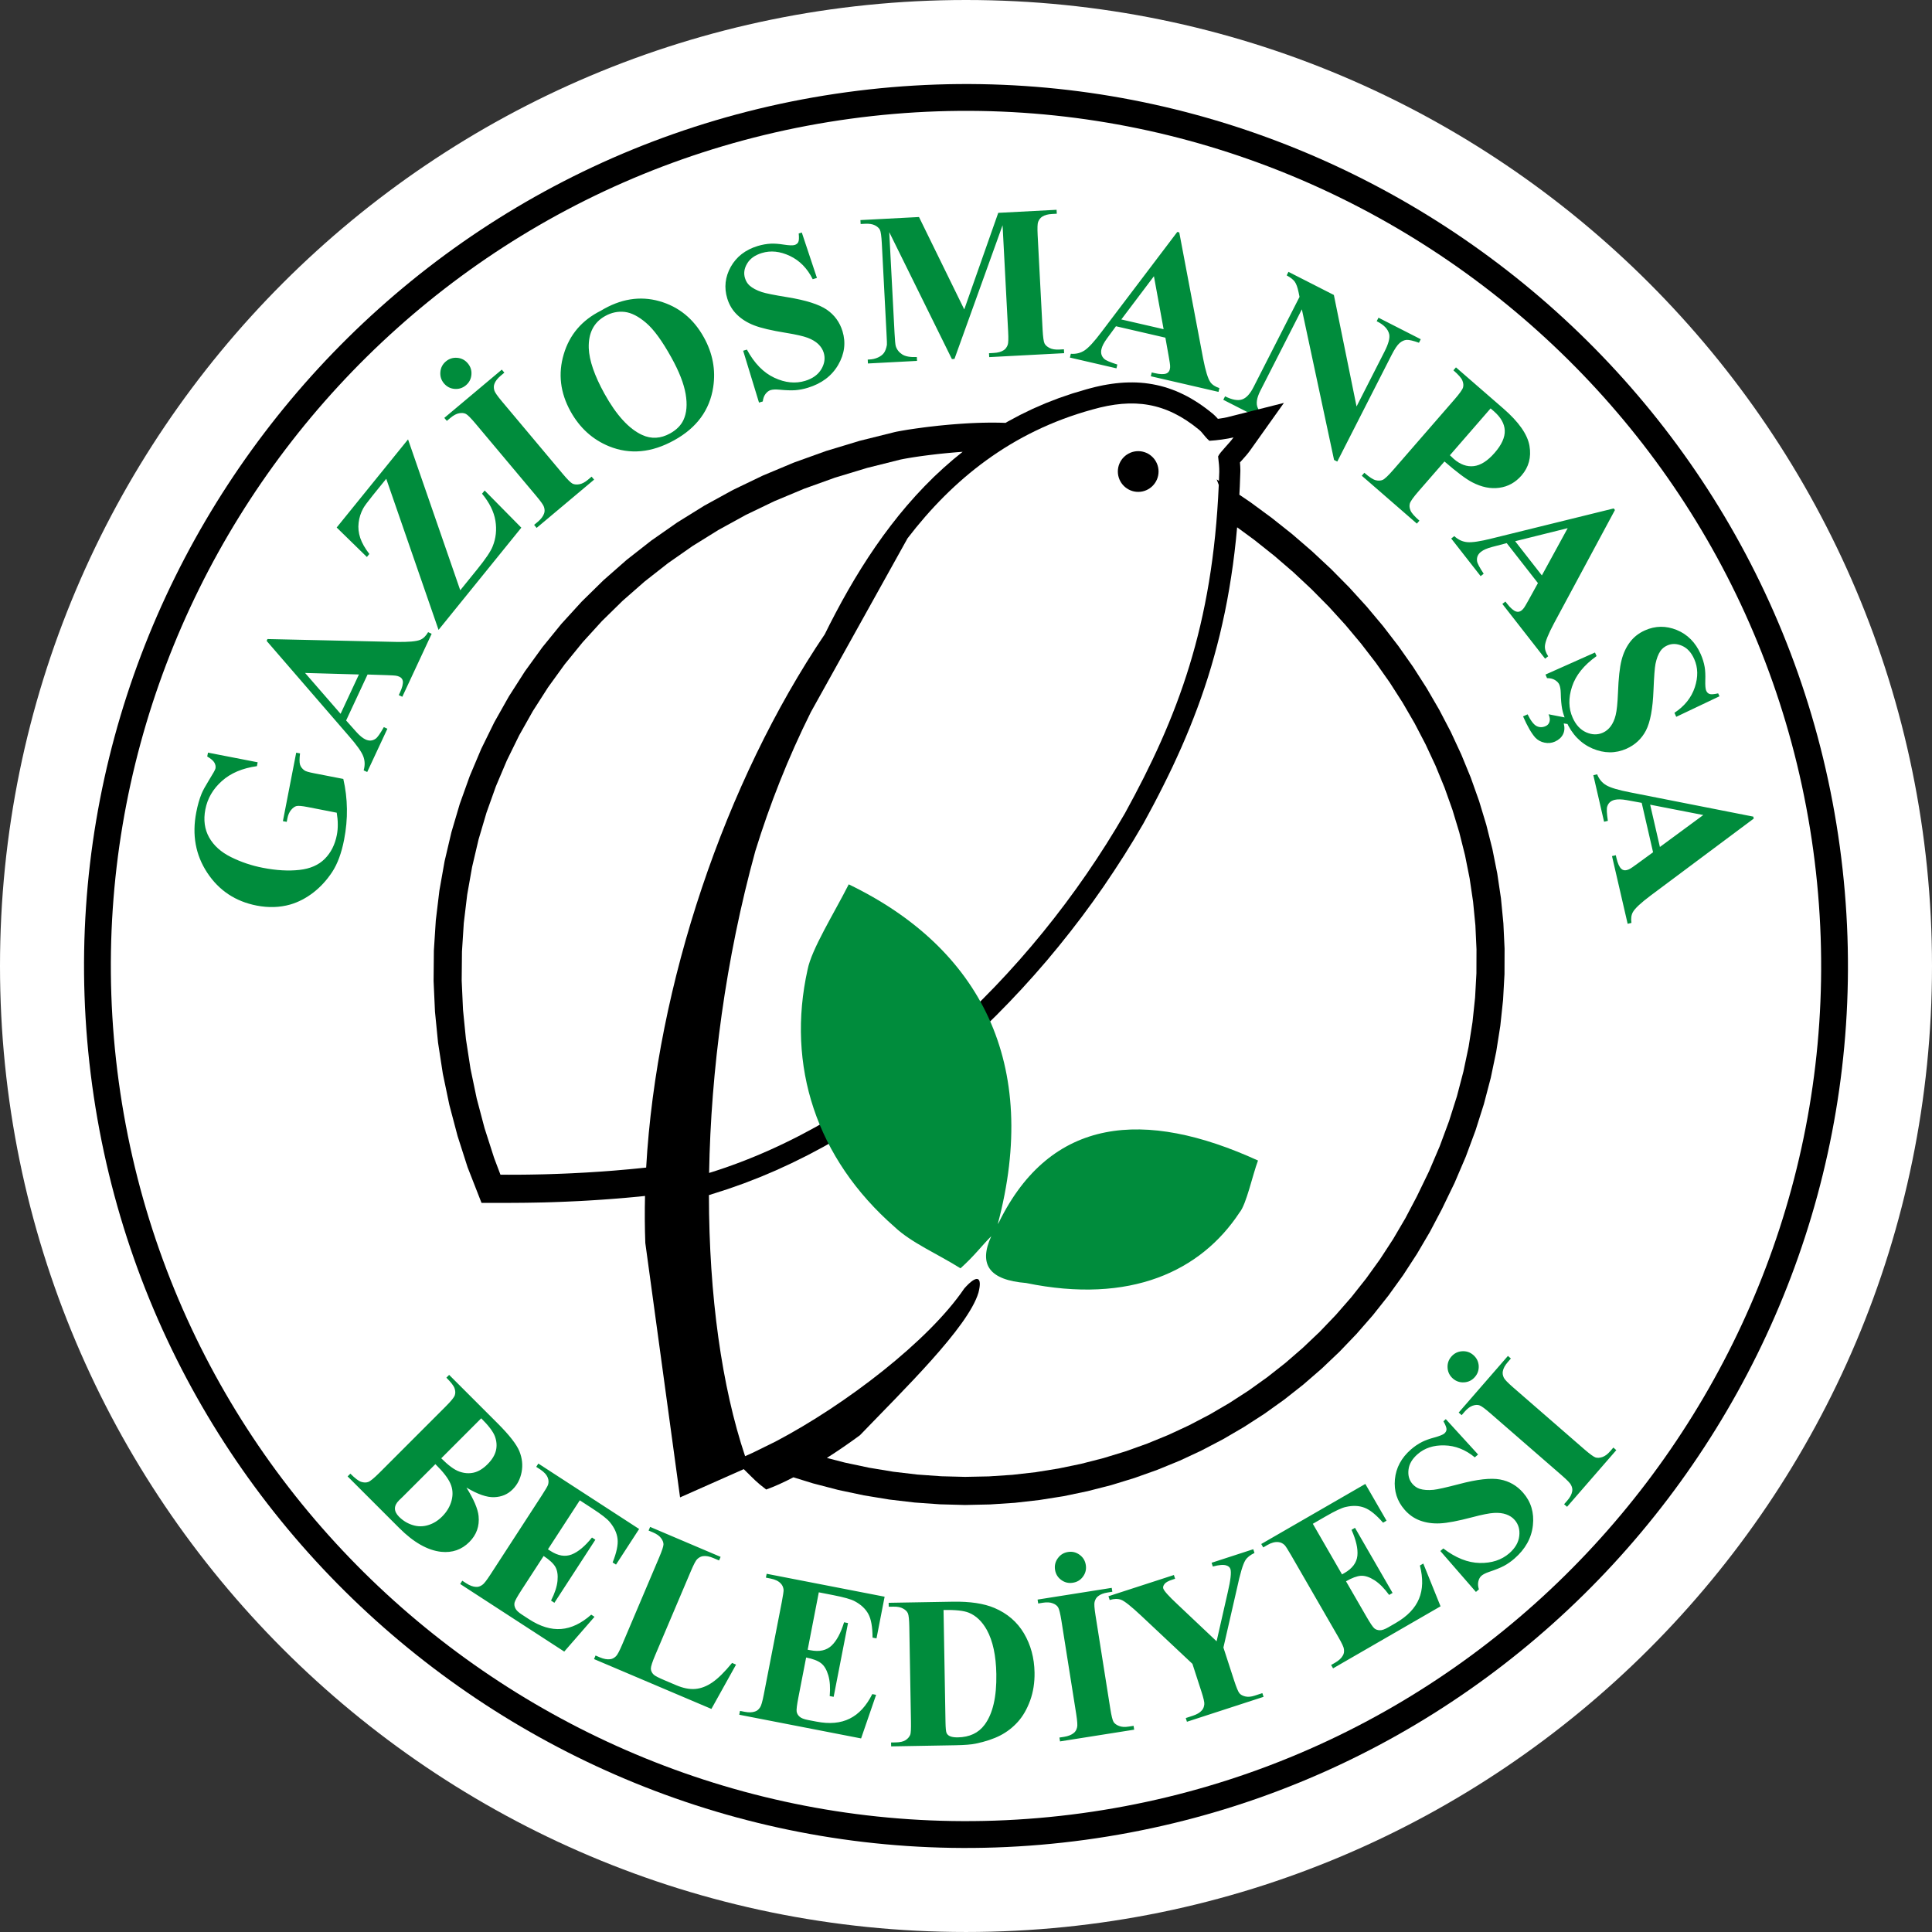 <?xml version="1.0" encoding="utf-8"?>
<!-- Generator: Adobe Illustrator 16.0.0, SVG Export Plug-In . SVG Version: 6.00 Build 0)  -->
<!DOCTYPE svg PUBLIC "-//W3C//DTD SVG 1.1//EN" "http://www.w3.org/Graphics/SVG/1.1/DTD/svg11.dtd">
<svg version="1.1" id="Layer_1" xmlns="http://www.w3.org/2000/svg" xmlns:xlink="http://www.w3.org/1999/xlink" x="0px" y="0px"
	 width="534.552px" height="534.549px" viewBox="0 0 534.552 534.549" enable-background="new 0 0 534.552 534.549"
	 xml:space="preserve">
<rect x="0" y="0" width="534.552" height="534.549" fill="#333333" stroke="none"/>
<path fill="#FFFFFF" d="M267.275,0c147.591,0,267.277,119.688,267.277,267.276c0,147.583-119.686,267.273-267.277,267.273
	C119.688,534.549,0,414.859,0,267.276C0,119.688,119.688,0,267.275,0"/>
<path d="M234.246,25.51C367.41,7.315,490.848,101.085,509.043,234.248c18.193,133.165-75.574,256.603-208.737,274.797
	C167.143,527.239,43.701,433.466,25.507,300.309C7.313,167.147,101.084,43.704,234.246,25.51"/>
<path fill="#FFFFFF" d="M235.251,32.86c129.109-17.638,248.806,73.278,266.446,202.395
	c17.636,129.112-73.283,248.799-202.394,266.433C170.191,519.33,50.495,428.417,32.857,299.306
	C15.217,170.189,106.136,50.5,235.251,32.86"/>
<path fill="#008C3C" d="M459.268,234.343l12.002-8.837l-14.7-2.862L459.268,234.343z M457.377,235.808l-3.146-13.672l-4.152-0.757
	c-1.384-0.248-2.479-0.271-3.297-0.082c-1.09,0.248-1.788,0.874-2.093,1.871c-0.196,0.58-0.126,1.895,0.179,3.949l-1.049,0.241
	l-2.969-12.876l1.054-0.241c0.531,1.34,1.372,2.355,2.525,3.023c1.143,0.681,3.343,1.34,6.595,1.966l34.088,6.716l0.122,0.544
	l-28.515,21.282c-2.709,2.029-4.347,3.559-4.923,4.591c-0.449,0.797-0.576,1.79-0.403,2.989l-1.049,0.248l-4.33-18.733l1.056-0.241
	l0.173,0.774c0.345,1.5,0.808,2.509,1.372,3.01c0.403,0.359,0.888,0.466,1.454,0.331c0.344-0.078,0.679-0.213,1.019-0.417
	c0.168-0.072,0.808-0.528,1.942-1.349L457.377,235.808z M434.387,198.783l0.789,1.758l-2.513-0.378
	c0.3,1.145,0.225,2.147-0.208,3.023c-0.438,0.859-1.17,1.528-2.214,1.996c-0.916,0.406-1.896,0.513-2.91,0.293
	c-1.009-0.202-1.856-0.678-2.543-1.392c-1.044-1.166-2.174-3.11-3.384-5.875l1.262-0.561c0.858,1.75,1.683,2.83,2.485,3.248
	c0.796,0.395,1.625,0.406,2.514,0.005c0.546-0.241,0.893-0.643,1.061-1.222c0.172-0.584,0.08-1.262-0.267-2.049L434.387,198.783z
	 M475.75,192.65l-11.962,5.684l-0.496-1.11c2.813-1.858,4.693-4.214,5.638-7.071c0.94-2.847,0.889-5.444-0.162-7.793
	c-0.806-1.825-1.937-3.054-3.378-3.678c-1.452-0.633-2.812-0.666-4.081-0.093c-0.79,0.346-1.43,0.859-1.879,1.51
	c-0.618,0.886-1.072,2.091-1.384,3.595c-0.22,1.104-0.393,3.508-0.548,7.204c-0.196,5.183-0.898,8.919-2.093,11.228
	c-1.198,2.291-2.998,3.966-5.384,5.035c-3.039,1.347-6.181,1.32-9.415-0.06c-3.233-1.398-5.667-3.912-7.28-7.55
	c-0.508-1.137-0.883-2.279-1.107-3.401c-0.213-1.121-0.347-2.591-0.381-4.411c-0.033-1.019-0.172-1.798-0.415-2.342
	c-0.208-0.464-0.6-0.886-1.187-1.24c-0.588-0.36-1.315-0.53-2.198-0.53l-0.431-0.985l13.696-6.105l0.444,0.99
	c-3.511,2.506-5.77,5.313-6.797,8.466c-1.025,3.137-0.975,6.005,0.18,8.591c0.893,2,2.149,3.34,3.764,4.049
	c1.613,0.704,3.146,0.732,4.589,0.09c0.864-0.386,1.592-0.981,2.19-1.796c0.595-0.816,1.056-1.836,1.36-3.092
	c0.312-1.252,0.52-3.307,0.635-6.18c0.149-4.022,0.478-7.007,0.98-8.968c0.494-1.955,1.278-3.631,2.341-5.035
	c1.061-1.402,2.444-2.486,4.139-3.24c2.887-1.289,5.827-1.319,8.809-0.107c2.98,1.227,5.184,3.453,6.618,6.675
	c0.524,1.18,0.899,2.384,1.107,3.613c0.154,0.939,0.218,2.138,0.166,3.598c-0.04,1.46,0.04,2.44,0.253,2.914
	c0.209,0.466,0.515,0.769,0.925,0.902c0.396,0.15,1.198,0.095,2.38-0.165L475.75,192.65z M426.609,159.208l7.143-13.076
	l-14.532,3.613L426.609,159.208z M425.52,161.332l-8.636-11.058l-4.081,1.07c-1.359,0.36-2.363,0.801-3.021,1.317
	c-0.883,0.688-1.25,1.55-1.107,2.585c0.07,0.6,0.693,1.763,1.833,3.493l-0.841,0.669L401.527,149l0.852-0.666
	c1.049,0.985,2.238,1.545,3.563,1.668c1.325,0.13,3.603-0.201,6.814-1.014l33.729-8.313l0.34,0.443L429.97,172.46
	c-1.59,2.982-2.426,5.06-2.513,6.243c-0.069,0.906,0.23,1.863,0.899,2.877l-0.854,0.661l-11.828-15.142l0.842-0.659l0.489,0.619
	c0.946,1.215,1.793,1.936,2.52,2.153c0.508,0.153,0.992,0.05,1.465-0.312c0.265-0.218,0.518-0.484,0.737-0.809
	c0.115-0.142,0.508-0.819,1.193-2.041L425.52,161.332z M412.422,113l-11.258,12.959c0.466,0.453,0.813,0.784,1.065,1.009
	c1.798,1.557,3.643,2.226,5.546,2.001c1.902-0.22,3.839-1.454,5.782-3.696c1.938-2.224,2.86-4.28,2.785-6.156
	c-0.075-1.876-1.079-3.649-3.011-5.333L412.422,113z M399.659,127.685l-7.229,8.309c-1.406,1.624-2.19,2.727-2.348,3.323
	c-0.173,0.591-0.109,1.24,0.181,1.926c0.288,0.697,1.105,1.635,2.467,2.815l-0.704,0.814l-15.242-13.246l0.703-0.816
	c1.395,1.21,2.443,1.895,3.172,2.061c0.714,0.17,1.348,0.142,1.907-0.095c0.56-0.248,1.54-1.176,2.952-2.799l16.913-19.457
	c1.402-1.617,2.198-2.728,2.369-3.317c0.163-0.603,0.099-1.235-0.183-1.917c-0.276-0.691-1.107-1.632-2.479-2.826l0.703-0.817
	l13.081,11.363c4.307,3.738,6.716,7.19,7.258,10.347c0.542,3.16-0.196,5.892-2.19,8.194c-1.694,1.95-3.743,3.082-6.157,3.413
	c-2.41,0.338-4.89-0.173-7.46-1.506C405.643,132.57,403.072,130.642,399.659,127.685 M369.059,81.615l6.278,30.85l7.753-15.218
	c1.072-2.12,1.51-3.708,1.28-4.771c-0.323-1.427-1.477-2.63-3.459-3.6l0.496-0.974l11.69,5.956l-0.494,0.974
	c-1.604-0.571-2.723-0.831-3.396-0.796c-0.663,0.04-1.32,0.338-1.955,0.879c-0.634,0.54-1.383,1.651-2.23,3.318l-15.018,29.475
	l-0.889-0.45l-8.912-41.671l-11.473,22.504c-1.037,2.038-1.278,3.638-0.696,4.832c0.553,1.19,1.447,2.093,2.634,2.704l0.843,0.423
	l-0.491,0.964l-12.557-6.395l0.491-0.962c1.96,0.974,3.517,1.257,4.687,0.868c1.171-0.388,2.227-1.515,3.182-3.401l12.734-24.981
	l-0.275-1.335c-0.277-1.313-0.623-2.266-1.049-2.867c-0.415-0.581-1.164-1.162-2.227-1.748l0.491-0.975L369.059,81.615z
	 M321.953,91.083l-2.681-14.657l-9.022,11.96L321.953,91.083z M322.443,93.427l-13.675-3.16l-2.495,3.396
	c-0.824,1.132-1.332,2.106-1.518,2.929c-0.253,1.085,0,1.988,0.762,2.697c0.426,0.43,1.647,0.942,3.632,1.572l-0.242,1.049
	l-12.878-2.975l0.253-1.052c1.43,0.107,2.709-0.205,3.815-0.942c1.107-0.733,2.676-2.428,4.658-5.078l20.979-27.687l0.548,0.125
	l6.617,34.97c0.646,3.314,1.303,5.462,1.972,6.436c0.52,0.745,1.36,1.297,2.514,1.67l-0.243,1.052l-18.723-4.322l0.241-1.057
	l0.772,0.178c1.498,0.35,2.605,0.378,3.304,0.102c0.496-0.208,0.807-0.598,0.94-1.17c0.08-0.343,0.104-0.703,0.068-1.092
	c0-0.188-0.115-0.962-0.358-2.344L322.443,93.427z M266.792,85.612l9.405-26.72l16.141-0.845l0.059,1.087l-1.28,0.072
	c-1.176,0.058-2.103,0.306-2.779,0.756c-0.478,0.305-0.841,0.784-1.105,1.433c-0.191,0.483-0.231,1.712-0.133,3.672l1.367,26.158
	c0.114,2.026,0.288,3.288,0.529,3.791c0.243,0.495,0.704,0.907,1.384,1.257c0.686,0.354,1.579,0.501,2.698,0.443l1.29-0.071
	l0.059,1.075l-20.728,1.092l-0.059-1.081l1.289-0.073c1.177-0.057,2.099-0.311,2.785-0.766c0.466-0.288,0.836-0.779,1.101-1.465
	c0.178-0.469,0.231-1.707,0.121-3.706l-1.54-29.393l-13.313,36.985l-0.709,0.035L246.041,64.23l1.464,27.94
	c0.102,1.948,0.213,3.15,0.338,3.594c0.3,0.958,0.902,1.73,1.786,2.298c0.882,0.564,2.223,0.813,4.039,0.717l0.06,1.076
	l-13.585,0.714l-0.057-1.08l0.411-0.019c0.879-0.033,1.69-0.225,2.434-0.564c0.743-0.338,1.299-0.781,1.665-1.293
	c0.366-0.531,0.626-1.264,0.796-2.186c0.03-0.221-0.005-1.215-0.1-2.992l-1.309-25.106c-0.106-2.008-0.286-3.248-0.522-3.732
	c-0.248-0.49-0.706-0.908-1.387-1.257c-0.686-0.34-1.586-0.484-2.692-0.424l-1.255,0.064l-0.062-1.087l16.206-0.848L266.792,85.612z
	 M221.846,64.334l4.186,12.564l-1.166,0.36c-1.499-3.018-3.611-5.165-6.327-6.454c-2.715-1.28-5.294-1.553-7.763-0.795
	c-1.901,0.582-3.26,1.551-4.056,2.914c-0.809,1.352-1.005,2.698-0.596,4.027c0.253,0.838,0.682,1.531,1.273,2.061
	c0.804,0.716,1.943,1.315,3.401,1.805c1.067,0.35,3.431,0.828,7.083,1.418c5.114,0.833,8.737,1.983,10.888,3.453
	c2.125,1.47,3.571,3.453,4.337,5.955c0.969,3.177,0.568,6.295-1.204,9.333c-1.776,3.047-4.575,5.148-8.383,6.313
	c-1.194,0.366-2.367,0.588-3.5,0.678c-1.142,0.076-2.624,0.021-4.434-0.153c-1.012-0.095-1.801-0.052-2.374,0.123
	c-0.491,0.148-0.949,0.484-1.375,1.021c-0.424,0.544-0.689,1.246-0.791,2.12l-1.041,0.313l-4.384-14.345l1.037-0.311
	c2.056,3.784,4.569,6.37,7.575,7.773c2.992,1.404,5.837,1.695,8.548,0.868c2.089-0.636,3.576-1.723,4.475-3.24
	c0.897-1.517,1.11-3.04,0.654-4.545c-0.276-0.897-0.786-1.695-1.515-2.399c-0.737-0.683-1.695-1.267-2.905-1.723
	c-1.212-0.458-3.218-0.919-6.057-1.38c-3.976-0.643-6.901-1.33-8.781-2.067c-1.888-0.726-3.453-1.712-4.715-2.94
	c-1.262-1.219-2.174-2.72-2.715-4.497c-0.922-3.023-0.591-5.952,0.969-8.759c1.582-2.805,4.061-4.725,7.437-5.756
	c1.232-0.372,2.473-0.597,3.718-0.654c0.951-0.038,2.149,0.045,3.586,0.276c1.443,0.219,2.436,0.248,2.925,0.092
	c0.49-0.147,0.828-0.418,1.012-0.796c0.198-0.389,0.242-1.182,0.124-2.389L221.846,64.334z M167.463,87.428
	c-3.184,1.758-4.693,4.73-4.563,8.897c0.13,3.4,1.583,7.602,4.34,12.597c3.293,5.927,6.757,9.729,10.412,11.413
	c2.55,1.179,5.136,1.037,7.751-0.41c1.76-0.98,2.994-2.219,3.701-3.724c0.892-1.926,1.097-4.32,0.601-7.189
	c-0.49-2.865-1.803-6.229-3.943-10.083c-2.55-4.606-4.888-7.807-7.002-9.6c-2.118-1.813-4.096-2.815-5.949-3.028
	C170.971,86.102,169.186,86.471,167.463,87.428 M166.241,85.97c5.417-3.281,10.815-4.154,16.176-2.644
	c5.361,1.517,9.475,4.851,12.33,10.011c2.446,4.41,3.313,8.999,2.587,13.772c-0.958,6.348-4.552,11.248-10.793,14.701
	c-6.243,3.464-12.252,4.019-18.021,1.675c-4.552-1.86-8.105-5.076-10.657-9.661c-2.862-5.166-3.488-10.444-1.881-15.823
	C157.582,92.604,161,88.592,166.241,85.97 M123.36,100.001c0.914-0.768,1.966-1.096,3.15-0.997c1.182,0.1,2.158,0.614,2.923,1.53
	c0.768,0.914,1.104,1.959,0.998,3.14c-0.1,1.187-0.615,2.167-1.522,2.928c-0.917,0.766-1.959,1.097-3.148,0.998
	c-1.179-0.099-2.157-0.615-2.928-1.528c-0.766-0.911-1.094-1.96-0.991-3.148C121.942,101.745,122.45,100.766,123.36,100.001
	 M163.687,131.882l0.694,0.824l-15.908,13.354l-0.692-0.833l1.012-0.846c0.879-0.738,1.455-1.499,1.729-2.259
	c0.215-0.536,0.215-1.144-0.006-1.836c-0.132-0.496-0.839-1.505-2.128-3.04l-16.792-20.01c-1.307-1.56-2.209-2.462-2.699-2.714
	c-0.489-0.253-1.104-0.316-1.853-0.182c-0.744,0.125-1.548,0.556-2.399,1.264l-1.014,0.849l-0.698-0.829l15.911-13.355l0.701,0.839
	l-1.015,0.851c-0.879,0.737-1.463,1.486-1.735,2.248c-0.208,0.547-0.22,1.15-0.012,1.854c0.142,0.496,0.844,1.51,2.125,3.035
	l16.797,20.019c1.302,1.55,2.208,2.447,2.704,2.7c0.501,0.243,1.125,0.298,1.865,0.173c0.754-0.123,1.553-0.544,2.406-1.257
	L163.687,131.882z M112.9,121.568l14.444,41.747l4.758-5.877c2.249-2.777,3.656-4.862,4.204-6.253
	c0.913-2.239,1.17-4.624,0.766-7.107c-0.411-2.499-1.64-4.985-3.701-7.48l0.721-0.886L144.241,146l-22.902,28.276l-14.471-41.807
	l-3.711,4.577c-1.438,1.781-2.329,2.987-2.677,3.634c-0.663,1.222-1.087,2.541-1.252,3.949c-0.178,1.414-0.02,2.805,0.448,4.217
	c0.478,1.398,1.312,2.874,2.516,4.428l-0.679,0.836l-8.359-8.158L112.9,121.568z M99.31,186.616l-14.899-0.421l9.823,11.305
	L99.31,186.616z M101.697,186.628l-5.93,12.715l2.805,3.153c0.934,1.044,1.783,1.735,2.551,2.096
	c1.009,0.471,1.943,0.406,2.799-0.196c0.508-0.33,1.262-1.41,2.282-3.217l0.981,0.455l-5.584,11.971l-0.979-0.455
	c0.399-1.38,0.359-2.699-0.13-3.938c-0.479-1.24-1.813-3.122-3.999-5.607l-22.719-26.282l0.233-0.508l35.582,0.794
	c3.381,0.063,5.612-0.133,6.709-0.591c0.834-0.35,1.548-1.052,2.158-2.107l0.979,0.453l-8.123,17.426l-0.98-0.461l0.333-0.719
	c0.647-1.394,0.912-2.474,0.784-3.218c-0.102-0.518-0.413-0.907-0.953-1.155c-0.316-0.146-0.666-0.248-1.054-0.296
	c-0.18-0.04-0.964-0.082-2.371-0.137L101.697,186.628z M57.551,208.238l13.74,2.674l-0.204,1.071
	c-4.016,0.556-7.244,1.919-9.694,4.112c-2.456,2.186-3.986,4.803-4.575,7.852c-0.568,2.919-0.213,5.504,1.043,7.752
	c1.271,2.257,3.277,4.072,6.056,5.446c2.781,1.38,5.716,2.366,8.797,2.962c3.742,0.728,7.103,0.92,10.095,0.589
	c2.985-0.323,5.334-1.344,7.041-3.062c1.706-1.707,2.822-3.914,3.35-6.613c0.182-0.946,0.271-1.925,0.255-2.945
	c0-1.027-0.102-2.096-0.287-3.211l-8.111-1.582c-1.528-0.298-2.547-0.378-3.032-0.255c-0.491,0.125-0.992,0.479-1.481,1.071
	c-0.491,0.587-0.834,1.354-1.018,2.299l-0.193,0.997l-1.059-0.198l3.68-18.944l1.062,0.2c-0.183,1.452-0.183,2.491,0,3.118
	c0.2,0.62,0.609,1.155,1.234,1.595c0.323,0.246,1.205,0.501,2.627,0.777l8.111,1.577c0.624,2.704,0.962,5.466,0.997,8.269
	c0.048,2.799-0.213,5.651-0.779,8.548c-0.714,3.704-1.824,6.678-3.294,8.927c-1.487,2.248-3.222,4.151-5.223,5.696
	c-2.01,1.548-4.139,2.657-6.393,3.311c-2.911,0.823-6.004,0.923-9.282,0.287c-5.863-1.142-10.42-4.164-13.666-9.075
	c-3.24-4.905-4.258-10.484-3.042-16.735c0.372-1.936,0.862-3.654,1.47-5.148c0.326-0.811,1.029-2.089,2.107-3.847
	c1.086-1.742,1.672-2.789,1.735-3.137c0.106-0.536,0-1.067-0.3-1.606c-0.305-0.536-0.969-1.104-1.983-1.7L57.551,208.238z"/>
<path fill="#008C3C" d="M401.572,375.339c0.783-0.894,1.77-1.391,2.951-1.47c1.189-0.082,2.227,0.265,3.125,1.049
	c0.899,0.784,1.396,1.765,1.487,2.951c0.069,1.183-0.276,2.227-1.061,3.125c-0.778,0.899-1.764,1.396-2.952,1.476
	c-1.176,0.081-2.23-0.27-3.123-1.042c-0.899-0.791-1.396-1.771-1.477-2.959C400.443,377.283,400.788,376.234,401.572,375.339
	 M446.389,400.514l0.813,0.716l-13.622,15.675l-0.819-0.71l0.871-0.997c0.756-0.87,1.205-1.706,1.355-2.502
	c0.133-0.571,0.034-1.164-0.3-1.805c-0.197-0.473-1.056-1.36-2.565-2.674l-19.723-17.14c-1.533-1.344-2.565-2.093-3.095-2.255
	c-0.52-0.178-1.136-0.138-1.863,0.115c-0.702,0.243-1.429,0.784-2.168,1.62l-0.858,0.992l-0.824-0.714l13.629-15.675l0.818,0.714
	l-0.865,1.002c-0.754,0.866-1.216,1.702-1.36,2.491c-0.127,0.57-0.035,1.177,0.276,1.833c0.22,0.468,1.072,1.361,2.572,2.67
	l19.715,17.139c1.545,1.332,2.572,2.081,3.098,2.249c0.535,0.161,1.158,0.115,1.872-0.121c0.727-0.242,1.454-0.784,2.18-1.62
	L446.389,400.514z M400.027,392.651l8.935,9.784l-0.909,0.789c-2.595-2.145-5.407-3.239-8.412-3.31
	c-3.004-0.08-5.471,0.732-7.407,2.423c-1.51,1.309-2.353,2.743-2.525,4.312c-0.185,1.573,0.178,2.877,1.096,3.931
	c0.571,0.652,1.245,1.107,2.001,1.355c1.025,0.323,2.311,0.421,3.832,0.271c1.124-0.115,3.472-0.646,7.058-1.58
	c5.003-1.332,8.791-1.753,11.345-1.28c2.549,0.473,4.67,1.701,6.388,3.678c2.18,2.502,3.079,5.513,2.697,9.012
	c-0.386,3.505-2.081,6.566-5.084,9.177c-0.939,0.824-1.925,1.505-2.929,2.046c-1.014,0.531-2.381,1.084-4.104,1.655
	c-0.969,0.329-1.671,0.692-2.12,1.079c-0.387,0.339-0.682,0.835-0.843,1.498c-0.173,0.669-0.127,1.419,0.138,2.259l-0.818,0.71
	l-9.847-11.321l0.819-0.709c3.425,2.617,6.768,3.954,10.089,4.017c3.297,0.063,6.019-0.824,8.163-2.68
	c1.648-1.442,2.565-3.032,2.761-4.778c0.208-1.753-0.214-3.235-1.251-4.422c-0.61-0.716-1.406-1.229-2.364-1.568
	c-0.945-0.335-2.058-0.473-3.354-0.398c-1.28,0.068-3.31,0.467-6.088,1.206c-3.896,1.025-6.848,1.59-8.861,1.683
	c-2.022,0.099-3.851-0.168-5.505-0.772c-1.648-0.6-3.084-1.604-4.306-3.01c-2.081-2.374-2.964-5.188-2.676-8.393
	c0.307-3.207,1.781-5.962,4.445-8.279c0.975-0.848,2.018-1.557,3.13-2.109c0.859-0.427,1.983-0.831,3.385-1.211
	c1.417-0.393,2.329-0.761,2.721-1.096c0.381-0.341,0.588-0.728,0.6-1.142c0.018-0.438-0.265-1.182-0.853-2.236L400.027,392.651z
	 M363.236,421.608l8.081,14.003l0.682-0.391c2.19-1.258,3.366-2.854,3.567-4.792c0.191-1.937-0.363-4.317-1.62-7.147l0.958-0.56
	l10.4,18.016l-0.958,0.553c-1.349-1.851-2.698-3.204-4.075-4.087c-1.379-0.871-2.612-1.269-3.731-1.21
	c-1.105,0.074-2.483,0.582-4.12,1.526l5.598,9.691c1.095,1.896,1.833,2.998,2.242,3.333c0.398,0.333,0.906,0.506,1.498,0.518
	c0.595,0.03,1.379-0.248,2.369-0.817l2.053-1.188c3.212-1.856,5.356-4.088,6.434-6.698c1.084-2.601,1.158-5.674,0.248-9.207
	l0.94-0.542l4.773,11.83l-29.736,17.167l-0.541-0.928l1.141-0.657c0.992-0.581,1.694-1.223,2.087-1.937
	c0.316-0.484,0.415-1.084,0.316-1.805c-0.039-0.508-0.559-1.62-1.562-3.361l-13.063-22.633c-0.9-1.551-1.488-2.479-1.781-2.785
	c-0.508-0.489-1.091-0.766-1.729-0.829c-0.93-0.098-1.938,0.167-3.051,0.813l-1.142,0.663l-0.548-0.946l28.796-16.62l5.87,10.169
	l-0.957,0.555c-1.927-2.196-3.638-3.586-5.16-4.15c-1.505-0.578-3.223-0.646-5.138-0.208c-1.128,0.231-2.984,1.106-5.59,2.617
	L363.236,421.608z M346.76,428.642l0.334,1.037c-1.187,0.56-2.034,1.233-2.519,2.013c-0.681,1.084-1.454,3.694-2.334,7.816
	l-3.743,16.338l2.971,9.144c0.639,1.947,1.128,3.13,1.486,3.534c0.357,0.409,0.895,0.686,1.613,0.859
	c0.732,0.173,1.592,0.098,2.596-0.231l2.109-0.691l0.334,1.025l-21.198,6.895l-0.328-1.025l1.978-0.646
	c1.112-0.367,1.932-0.852,2.449-1.451c0.393-0.416,0.635-0.98,0.704-1.713c0.068-0.502-0.208-1.712-0.83-3.615l-2.456-7.575
	l-14.153-13.294c-2.807-2.629-4.651-4.099-5.573-4.427c-0.911-0.34-1.96-0.312-3.17,0.063l-0.342-1.044l18.107-5.874l0.334,1.031
	l-0.806,0.266c-1.095,0.356-1.816,0.755-2.146,1.223c-0.335,0.454-0.438,0.853-0.321,1.21c0.218,0.67,1.498,2.109,3.862,4.313
	l10.895,10.295l3.096-13.604c0.778-3.333,1.021-5.454,0.728-6.371c-0.157-0.496-0.531-0.829-1.126-1.009
	c-0.772-0.265-2.039-0.162-3.746,0.295l-0.341-1.038L346.76,428.642z M295.498,429.408c1.17-0.189,2.247,0.07,3.205,0.772
	c0.969,0.697,1.533,1.639,1.718,2.813c0.191,1.171-0.063,2.249-0.761,3.205c-0.691,0.969-1.637,1.54-2.818,1.718
	c-1.178,0.197-2.243-0.063-3.205-0.761c-0.964-0.69-1.54-1.648-1.725-2.813c-0.184-1.181,0.069-2.247,0.772-3.205
	C293.382,430.168,294.322,429.592,295.498,429.408 M313.64,477.511l0.169,1.061l-20.514,3.246l-0.166-1.067l1.304-0.201
	c1.135-0.185,2.022-0.536,2.65-1.056c0.456-0.34,0.768-0.864,0.929-1.568c0.15-0.489,0.063-1.723-0.243-3.694l-4.092-25.815
	c-0.323-2.001-0.623-3.24-0.923-3.708c-0.288-0.473-0.779-0.841-1.488-1.105c-0.702-0.277-1.613-0.329-2.709-0.156l-1.303,0.213
	l-0.172-1.083l20.511-3.245l0.174,1.077l-1.304,0.208c-1.143,0.173-2.023,0.52-2.652,1.037c-0.461,0.352-0.777,0.871-0.957,1.573
	c-0.139,0.503-0.057,1.736,0.255,3.696l4.087,25.809c0.316,2.006,0.628,3.24,0.916,3.713c0.311,0.468,0.813,0.837,1.517,1.102
	c0.714,0.294,1.62,0.34,2.71,0.162L313.64,477.511z M261.062,445.463l0.541,30.999c0.03,1.636,0.125,2.634,0.287,3.008
	c0.163,0.363,0.43,0.646,0.801,0.836c0.529,0.283,1.3,0.409,2.303,0.398c3.251-0.057,5.725-1.211,7.409-3.47
	c2.286-3.056,3.374-7.732,3.265-14.062c-0.092-5.102-0.962-9.154-2.617-12.181c-1.309-2.353-2.969-3.944-4.968-4.769
	C266.656,445.637,264.318,445.389,261.062,445.463 M246.569,483.195l-0.023-1.077l1.322-0.023c1.15-0.023,2.036-0.22,2.639-0.595
	c0.62-0.379,1.057-0.875,1.34-1.51c0.17-0.409,0.236-1.644,0.201-3.689l-0.456-26.127c-0.033-2.029-0.167-3.298-0.395-3.804
	c-0.218-0.503-0.658-0.94-1.329-1.304c-0.649-0.375-1.542-0.553-2.657-0.531l-1.315,0.023l-0.025-1.089l17.781-0.307
	c4.753-0.079,8.579,0.496,11.496,1.736c3.556,1.516,6.283,3.856,8.162,7.028c1.88,3.181,2.86,6.784,2.929,10.826
	c0.047,2.795-0.357,5.373-1.21,7.742c-0.866,2.368-1.989,4.328-3.385,5.885c-1.4,1.563-3.021,2.825-4.871,3.782
	c-1.85,0.958-4.124,1.712-6.805,2.271c-1.186,0.255-3.059,0.404-5.624,0.449L246.569,483.195z M226.549,440.569l-3.08,15.883
	l0.778,0.144c2.471,0.484,4.405,0.059,5.829-1.278c1.408-1.332,2.562-3.495,3.464-6.458l1.092,0.214l-3.972,20.413l-1.092-0.208
	c0.205-2.271,0.07-4.186-0.39-5.752c-0.466-1.563-1.135-2.687-2.026-3.361c-0.879-0.674-2.247-1.198-4.107-1.563l-2.133,10.995
	c-0.418,2.145-0.583,3.465-0.489,3.982c0.083,0.52,0.348,0.98,0.786,1.373c0.436,0.415,1.21,0.72,2.333,0.939l2.326,0.444
	c3.641,0.714,6.723,0.438,9.244-0.831c2.525-1.245,4.598-3.511,6.233-6.779l1.058,0.208l-4.151,12.059l-33.713-6.555l0.208-1.065
	l1.29,0.254c1.137,0.22,2.084,0.196,2.854-0.08c0.549-0.162,1.021-0.548,1.41-1.154c0.308-0.409,0.654-1.602,1.032-3.563
	l4.989-25.647c0.336-1.77,0.496-2.86,0.485-3.281c-0.062-0.703-0.32-1.297-0.761-1.752c-0.632-0.692-1.571-1.146-2.84-1.39
	l-1.293-0.258l0.208-1.063l32.638,6.342l-2.243,11.53l-1.094-0.208c-0.01-2.929-0.388-5.096-1.16-6.526
	c-0.764-1.412-2.01-2.599-3.745-3.527c-1.004-0.56-2.986-1.112-5.938-1.695L226.549,440.569z M203.652,460.574l-6.817,12.256
	l-32.474-13.789l0.418-0.992l1.215,0.52c1.056,0.443,2.001,0.616,2.806,0.506c0.571-0.045,1.115-0.322,1.635-0.829
	c0.371-0.346,0.957-1.43,1.735-3.27l10.207-24.056c0.797-1.868,1.192-3.078,1.199-3.638c-0.006-0.548-0.231-1.126-0.692-1.729
	c-0.446-0.606-1.184-1.124-2.208-1.563l-1.222-0.513l0.426-1.009l19.502,8.291l-0.423,0.99l-1.588-0.668
	c-1.069-0.456-1.995-0.634-2.804-0.53c-0.575,0.063-1.122,0.327-1.658,0.83c-0.378,0.345-0.958,1.44-1.735,3.269l-9.89,23.302
	c-0.795,1.874-1.193,3.107-1.2,3.707c0.007,0.611,0.26,1.176,0.788,1.688c0.378,0.363,1.432,0.894,3.157,1.62l3.046,1.292
	c1.943,0.829,3.706,1.175,5.294,1.044c1.577-0.134,3.153-0.732,4.725-1.816c1.577-1.072,3.386-2.865,5.459-5.385L203.652,460.574z
	 M160.42,415.112l-8.813,13.559l0.666,0.426c2.113,1.374,4.067,1.707,5.887,1.004c1.813-0.709,3.689-2.282,5.632-4.693l0.934,0.611
	l-11.332,17.444l-0.931-0.611c1.038-2.034,1.633-3.851,1.792-5.464c0.15-1.638-0.052-2.917-0.613-3.886
	c-0.566-0.957-1.646-1.947-3.229-2.986l-6.095,9.385c-1.194,1.84-1.836,3.005-1.95,3.518c-0.111,0.513-0.043,1.032,0.22,1.568
	c0.24,0.541,0.848,1.117,1.81,1.74l1.982,1.292c3.114,2.022,6.072,2.916,8.887,2.696c2.807-0.218,5.578-1.545,8.316-3.965
	l0.911,0.594l-8.376,9.621l-28.799-18.701l0.584-0.905l1.11,0.721c0.969,0.622,1.86,0.952,2.669,0.985
	c0.58,0.054,1.157-0.12,1.748-0.541c0.438-0.26,1.204-1.24,2.291-2.917l14.231-21.913c0.979-1.505,1.535-2.461,1.676-2.858
	c0.213-0.669,0.185-1.32-0.045-1.915c-0.326-0.87-1.031-1.643-2.108-2.346l-1.112-0.721l0.589-0.91l27.888,18.106l-6.398,9.853
	l-0.934-0.599c1.085-2.723,1.546-4.878,1.365-6.491c-0.178-1.597-0.893-3.16-2.149-4.67c-0.721-0.899-2.344-2.156-4.872-3.795
	L160.42,415.112z M120.463,405.104l-9.01,9.004l-1.061,1.021c-0.744,0.744-1.122,1.493-1.122,2.261
	c0.007,0.749,0.378,1.503,1.122,2.254c1.104,1.105,2.361,1.878,3.791,2.317c1.427,0.45,2.855,0.45,4.282,0.012
	c1.43-0.428,2.71-1.224,3.858-2.37c1.313-1.309,2.191-2.796,2.625-4.444c0.426-1.649,0.326-3.211-0.332-4.693
	C123.979,408.99,122.588,407.19,120.463,405.104 M122.086,403.489c1.955,1.95,3.611,3.184,4.993,3.666
	c1.377,0.496,2.708,0.59,4.014,0.29c1.295-0.3,2.569-1.084,3.808-2.324c1.24-1.238,2.008-2.502,2.321-3.799
	c0.299-1.279,0.201-2.571-0.288-3.902c-0.498-1.332-1.762-2.992-3.791-4.998L122.086,403.489z M129.056,411.583
	c2.05,3.287,3.165,5.915,3.361,7.875c0.283,2.807-0.567,5.199-2.574,7.205c-2.108,2.111-4.705,3.016-7.78,2.699
	c-3.761-0.416-7.634-2.612-11.603-6.59l-14.28-14.274l0.761-0.761c1.3,1.297,2.298,2.058,3.014,2.271
	c0.703,0.22,1.34,0.236,1.911,0.035c0.58-0.201,1.62-1.061,3.142-2.577l18.222-18.229c1.521-1.521,2.387-2.57,2.592-3.153
	c0.213-0.581,0.195-1.222-0.042-1.925c-0.223-0.709-0.99-1.694-2.274-2.979l0.764-0.772l13.47,13.465
	c3.21,3.219,5.211,5.789,5.976,7.691c0.772,1.925,0.969,3.828,0.603,5.736c-0.366,1.919-1.2,3.522-2.482,4.791
	c-1.357,1.365-3.05,2.081-5.088,2.156C134.72,414.328,132.152,413.44,129.056,411.583"/>
<path d="M178.464,330.897c-0.1,4.394-0.077,8.734,0.083,13.007l9.616,70.4l17.621-7.816c3.047,2.996,3.453,3.539,6.211,5.637
	c2.254-0.806,4.81-1.959,7.532-3.378l5.401,1.672l7.047,1.833l7.049,1.488l7.039,1.158l7.018,0.824l6.991,0.496l6.946,0.186
	l6.907-0.15l6.848-0.451l6.779-0.772l6.712-1.061l6.629-1.384l6.538-1.671l6.422-1.972l6.324-2.254l6.209-2.542l6.069-2.831
	l5.938-3.107l5.782-3.379l5.64-3.643l5.476-3.914l5.292-4.169l5.113-4.434l4.923-4.68l4.722-4.93l4.516-5.171l4.288-5.412
	l4.069-5.645l3.822-5.88l3.586-6.101l3.32-6.301l3.506-7.246l3.113-7.28l2.697-7.271l2.306-7.269l1.903-7.253l1.51-7.23l1.136-7.193
	l0.761-7.161l0.393-7.113l0.023-7.06l-0.33-7.001l-0.674-6.936l-1.021-6.859l-1.349-6.771l-1.684-6.691l-1.994-6.586l-2.306-6.488
	l-2.617-6.376l-2.907-6.263l-3.205-6.132l-3.487-6.004l-3.758-5.868l-4.03-5.723l-4.289-5.577l-4.543-5.413l-4.785-5.254
	l-5.026-5.087l-5.258-4.907l-5.487-4.736l-5.702-4.53l-5.915-4.347l-3.016-2.042l0.122-2.302l0.143-3.902l0.012-0.338v-0.334
	l-0.012-0.326l-0.01-0.316l-0.012-0.32l-0.023-0.326l-0.023-0.316l-0.022-0.314l-0.012-0.142l0.189-0.213l0.33-0.359l0.334-0.378
	l0.352-0.401l0.363-0.411l0.369-0.433l0.368-0.458l0.374-0.484l9.483-13.333l-15.495,3.914l-0.109,0.03l-0.122,0.032l-0.126,0.023
	l-0.139,0.028l-0.145,0.028l-0.155,0.03l-0.161,0.037l-0.166,0.028l-0.181,0.03l-0.185,0.028l-0.185,0.032l-0.184,0.028l-0.196,0.03
	l-0.196,0.028l-0.196,0.032l-0.195,0.023l-0.138,0.017l-0.22-0.253l-0.288-0.303l-0.318-0.316l-0.351-0.332l-0.363-0.306
	l-0.98-0.786l-0.975-0.739l-0.985-0.709l-0.985-0.671l-1.004-0.631l-1.002-0.603l-1.021-0.567l-1.032-0.524l-1.026-0.484
	l-1.055-0.457l-1.055-0.411l-1.062-0.373l-1.077-0.336l-1.084-0.295l-1.089-0.253l-1.103-0.22l-1.101-0.175l-1.113-0.145
	l-1.112-0.098l-1.124-0.066l-1.13-0.022l-1.136,0.012l-1.129,0.04l-1.13,0.083l-1.154,0.113l-1.141,0.146l-1.153,0.178l-1.164,0.205
	l-1.153,0.243l-1.176,0.265l-1.177,0.303l-1.188,0.321l-3.846,1.142l-3.787,1.292l-3.678,1.423l-3.563,1.55l-3.452,1.673
	l-3.351,1.79l-0.714,0.423l-0.196-0.012l-1.521-0.045l-1.534-0.019l-1.545,0.007l-1.56,0.028l-1.557,0.047l-1.559,0.066
	l-1.553,0.086l-1.54,0.1l-1.517,0.113l-1.495,0.123l-1.461,0.137l-1.43,0.14l-1.38,0.156l-1.34,0.153l-1.289,0.158l-1.222,0.167
	l-1.162,0.158l-1.092,0.16l-1.016,0.151l-0.939,0.157l-0.851,0.146l-0.761,0.137l-0.671,0.128l-0.607,0.137l-9.582,2.389
	l-9.276,2.81l-8.936,3.215l-8.596,3.6l-8.246,3.966l-7.893,4.333l-7.534,4.675l-7.166,5.006l-6.79,5.318l-6.416,5.634l-6.027,5.914
	l-5.644,6.187l-5.243,6.448l-4.847,6.693l-4.432,6.926l-4.027,7.144l-3.606,7.34l-3.182,7.535l-2.759,7.697l-2.321,7.863
	l-1.883,8.004l-1.44,8.128l-0.992,8.246l-0.536,8.343l-0.078,8.431l0.386,8.498l0.848,8.556l1.323,8.596l1.801,8.617l2.283,8.631
	l2.766,8.631l3.859,9.869l8.183-0.012l-0.005-0.012h1.32l1.943-0.012l1.955-0.028l1.964-0.035l1.978-0.04l1.99-0.058l1.996-0.07
	l2.008-0.08l2.011-0.091l2.021-0.094l2.023-0.115l2.026-0.126l2.03-0.134l2.033-0.149l2.028-0.155l2.033-0.168l2.023-0.185
	l2.028-0.189L178.464,330.897z"/>
<path fill="#FFFFFF" d="M228.215,175.463c-27.619,40.856-46.578,97.023-49.433,147.587l-0.756,0.075l-1.971,0.203l-1.978,0.19
	l-1.983,0.173l-1.983,0.173l-1.983,0.155l-1.993,0.145l-1.983,0.127l-1.988,0.126l-1.978,0.104l-1.978,0.104l-1.971,0.087
	l-1.966,0.075l-1.955,0.068l-1.948,0.058l-1.938,0.04l-1.921,0.035l-1.915,0.023l-1.893,0.012l-1.883,0.005l-1.863-0.005
	l-0.49-0.007l-1.747-4.623l-2.648-8.243l-2.18-8.244l-1.713-8.222l-1.262-8.186l-0.809-8.128l-0.366-8.083l0.078-8.001l0.506-7.915
	l0.94-7.823l1.364-7.702l1.781-7.582l2.201-7.437l2.604-7.292l3.019-7.125l3.41-6.946l3.808-6.759l4.199-6.553l4.587-6.341
	l4.97-6.11l5.344-5.869l5.719-5.607l6.093-5.341l6.457-5.062l6.814-4.761l7.177-4.451l7.525-4.134l7.875-3.791l8.224-3.441
	l8.566-3.082l8.902-2.697l9.255-2.316l0.415-0.083l0.559-0.11l0.681-0.124l0.772-0.13l0.874-0.145l0.951-0.146l1.037-0.153
	l1.104-0.151l1.17-0.153l1.229-0.15l1.279-0.153l1.329-0.141l1.363-0.135l1.402-0.13l1.427-0.123l1.447-0.108l0.153-0.01
	l-2.592,2.106l-2.737,2.389l-2.647,2.467l-2.547,2.552l-2.467,2.625l-2.38,2.692l-2.296,2.752l-2.213,2.817l-2.145,2.869
	l-2.067,2.922l-1.995,2.963l-1.931,3.01l-1.86,3.04l-1.803,3.082l-1.745,3.11l-1.687,3.137l-1.643,3.158L228.215,175.463z"/>
<path fill="#FFFFFF" d="M228.78,403.386c3.082-1.96,6.187-4.095,9.155-6.283c11.871-12.36,29.917-29.823,32.783-39.433
	c1.162-4.462-0.366-5.206-3.932-1.154c-9.788,14.441-32.736,32.094-52.144,42.303l-6.346,3.125
	c-0.721,0.335-1.442,0.651-2.141,0.952c-6.443-19.204-9.979-44.373-10.009-72.229l5.189-1.661l4.487-1.585l4.452-1.73l4.42-1.873
	l4.387-2.022l4.346-2.151l4.309-2.289l4.269-2.415l4.226-2.531l4.174-2.662l4.134-2.773l4.079-2.889l4.032-2.997l3.973-3.107
	l3.914-3.205l3.859-3.304l3.796-3.401l3.735-3.492l3.673-3.581l3.603-3.678l3.528-3.748l3.459-3.827l3.391-3.903l3.303-3.976
	l3.229-4.044l3.159-4.107l3.061-4.167l2.981-4.227l2.882-4.286l2.808-4.332l2.71-4.382l2.634-4.462l1.453-2.675l1.396-2.603
	l1.354-2.608l1.327-2.617l1.297-2.621l1.269-2.632l1.222-2.646l1.199-2.66l1.158-2.688l1.124-2.704l1.084-2.735l1.051-2.755
	l1.014-2.792l0.969-2.822l0.934-2.857l0.888-2.9l0.841-2.937l0.808-2.984l0.768-3.032l0.709-3.082l0.68-3.131l0.629-3.187
	l0.581-3.247l0.531-3.307l0.496-3.363l0.438-3.437l0.392-3.503l0.33-3.441l4.836,3.55l5.466,4.349l5.258,4.528l5.026,4.702
	l4.808,4.863l4.572,5.018l4.328,5.171l4.094,5.313l3.84,5.447l3.574,5.586l3.308,5.702l3.039,5.829l2.762,5.932l2.479,6.038
	l2.188,6.14l1.887,6.232l1.585,6.318l1.28,6.4l0.957,6.476l0.64,6.546l0.305,6.606l-0.021,6.669l-0.37,6.717l-0.714,6.77
	l-1.072,6.813l-1.437,6.837l-1.803,6.878l-2.191,6.9l-2.565,6.918l-2.964,6.941l-3.373,6.964l-3.17,6.019l-3.401,5.794l-3.633,5.575
	l-3.855,5.35l-4.064,5.131l-4.278,4.899l-4.467,4.67l-4.665,4.427l-4.83,4.192l-5.021,3.947l-5.172,3.701l-5.339,3.455l-5.476,3.198
	l-5.616,2.935l-5.747,2.676l-5.875,2.409l-5.983,2.139l-6.089,1.861l-6.185,1.586l-6.278,1.303l-6.354,1.021l-6.421,0.727
	l-6.498,0.433l-6.545,0.132l-6.596-0.167l-6.629-0.473l-6.665-0.784l-6.686-1.107l-6.703-1.417L228.78,403.386z"/>
<path fill="#FFFFFF" d="M336.625,132.625l0.635,0.433c0.033-0.844,0.057-1.689,0.092-2.539c0.027-1.139-0.127-2.639-0.323-4.232
	c0.484-1.162,3.118-3.59,4.267-5.273c-1.666,0.433-4.625,0.834-6.688,0.946c-1.521-1.364-1.776-2.18-2.9-3.099
	c-9.125-7.497-17.976-8.825-29.498-5.542c-22.386,6.157-38.597,19.301-51.106,35.618l-26.765,48.111
	c-6.335,12.723-11.371,25.549-15.36,38.449c-8.234,29.971-12.29,60.743-12.781,89.036c45.892-14.175,88.556-53.567,115.074-99.548
	c14.608-26.571,24.236-51.827,25.942-90.812L336.625,132.625z"/>
<path d="M314.926,124.825c3.102,0,5.627,2.534,5.627,5.632c0,3.105-2.525,5.639-5.627,5.639c-3.107,0-5.638-2.534-5.638-5.639
	C309.288,127.358,311.818,124.825,314.926,124.825"/>
<path fill="#008C3C" d="M234.832,244.684c36.471,17.603,53.035,49.63,41.227,94.02c0.115-0.203,0.236-0.393,0.363-0.601
	c14.331-29.054,40.177-31.383,71.646-17.005c-1.494,3.942-3.217,12.135-5.102,14.366c-10.672,16.228-30.14,25.48-59.085,19.519
	c-10.061-0.813-13.233-5.01-9.616-12.947c-2.743,2.75-4.575,5.337-8.512,8.884c-6.303-3.961-13.614-7.079-18.206-11.422
	c-21.736-19.006-30.018-44.688-24.102-71.225C224.549,262.625,230.701,252.823,234.832,244.684"/>
</svg>
